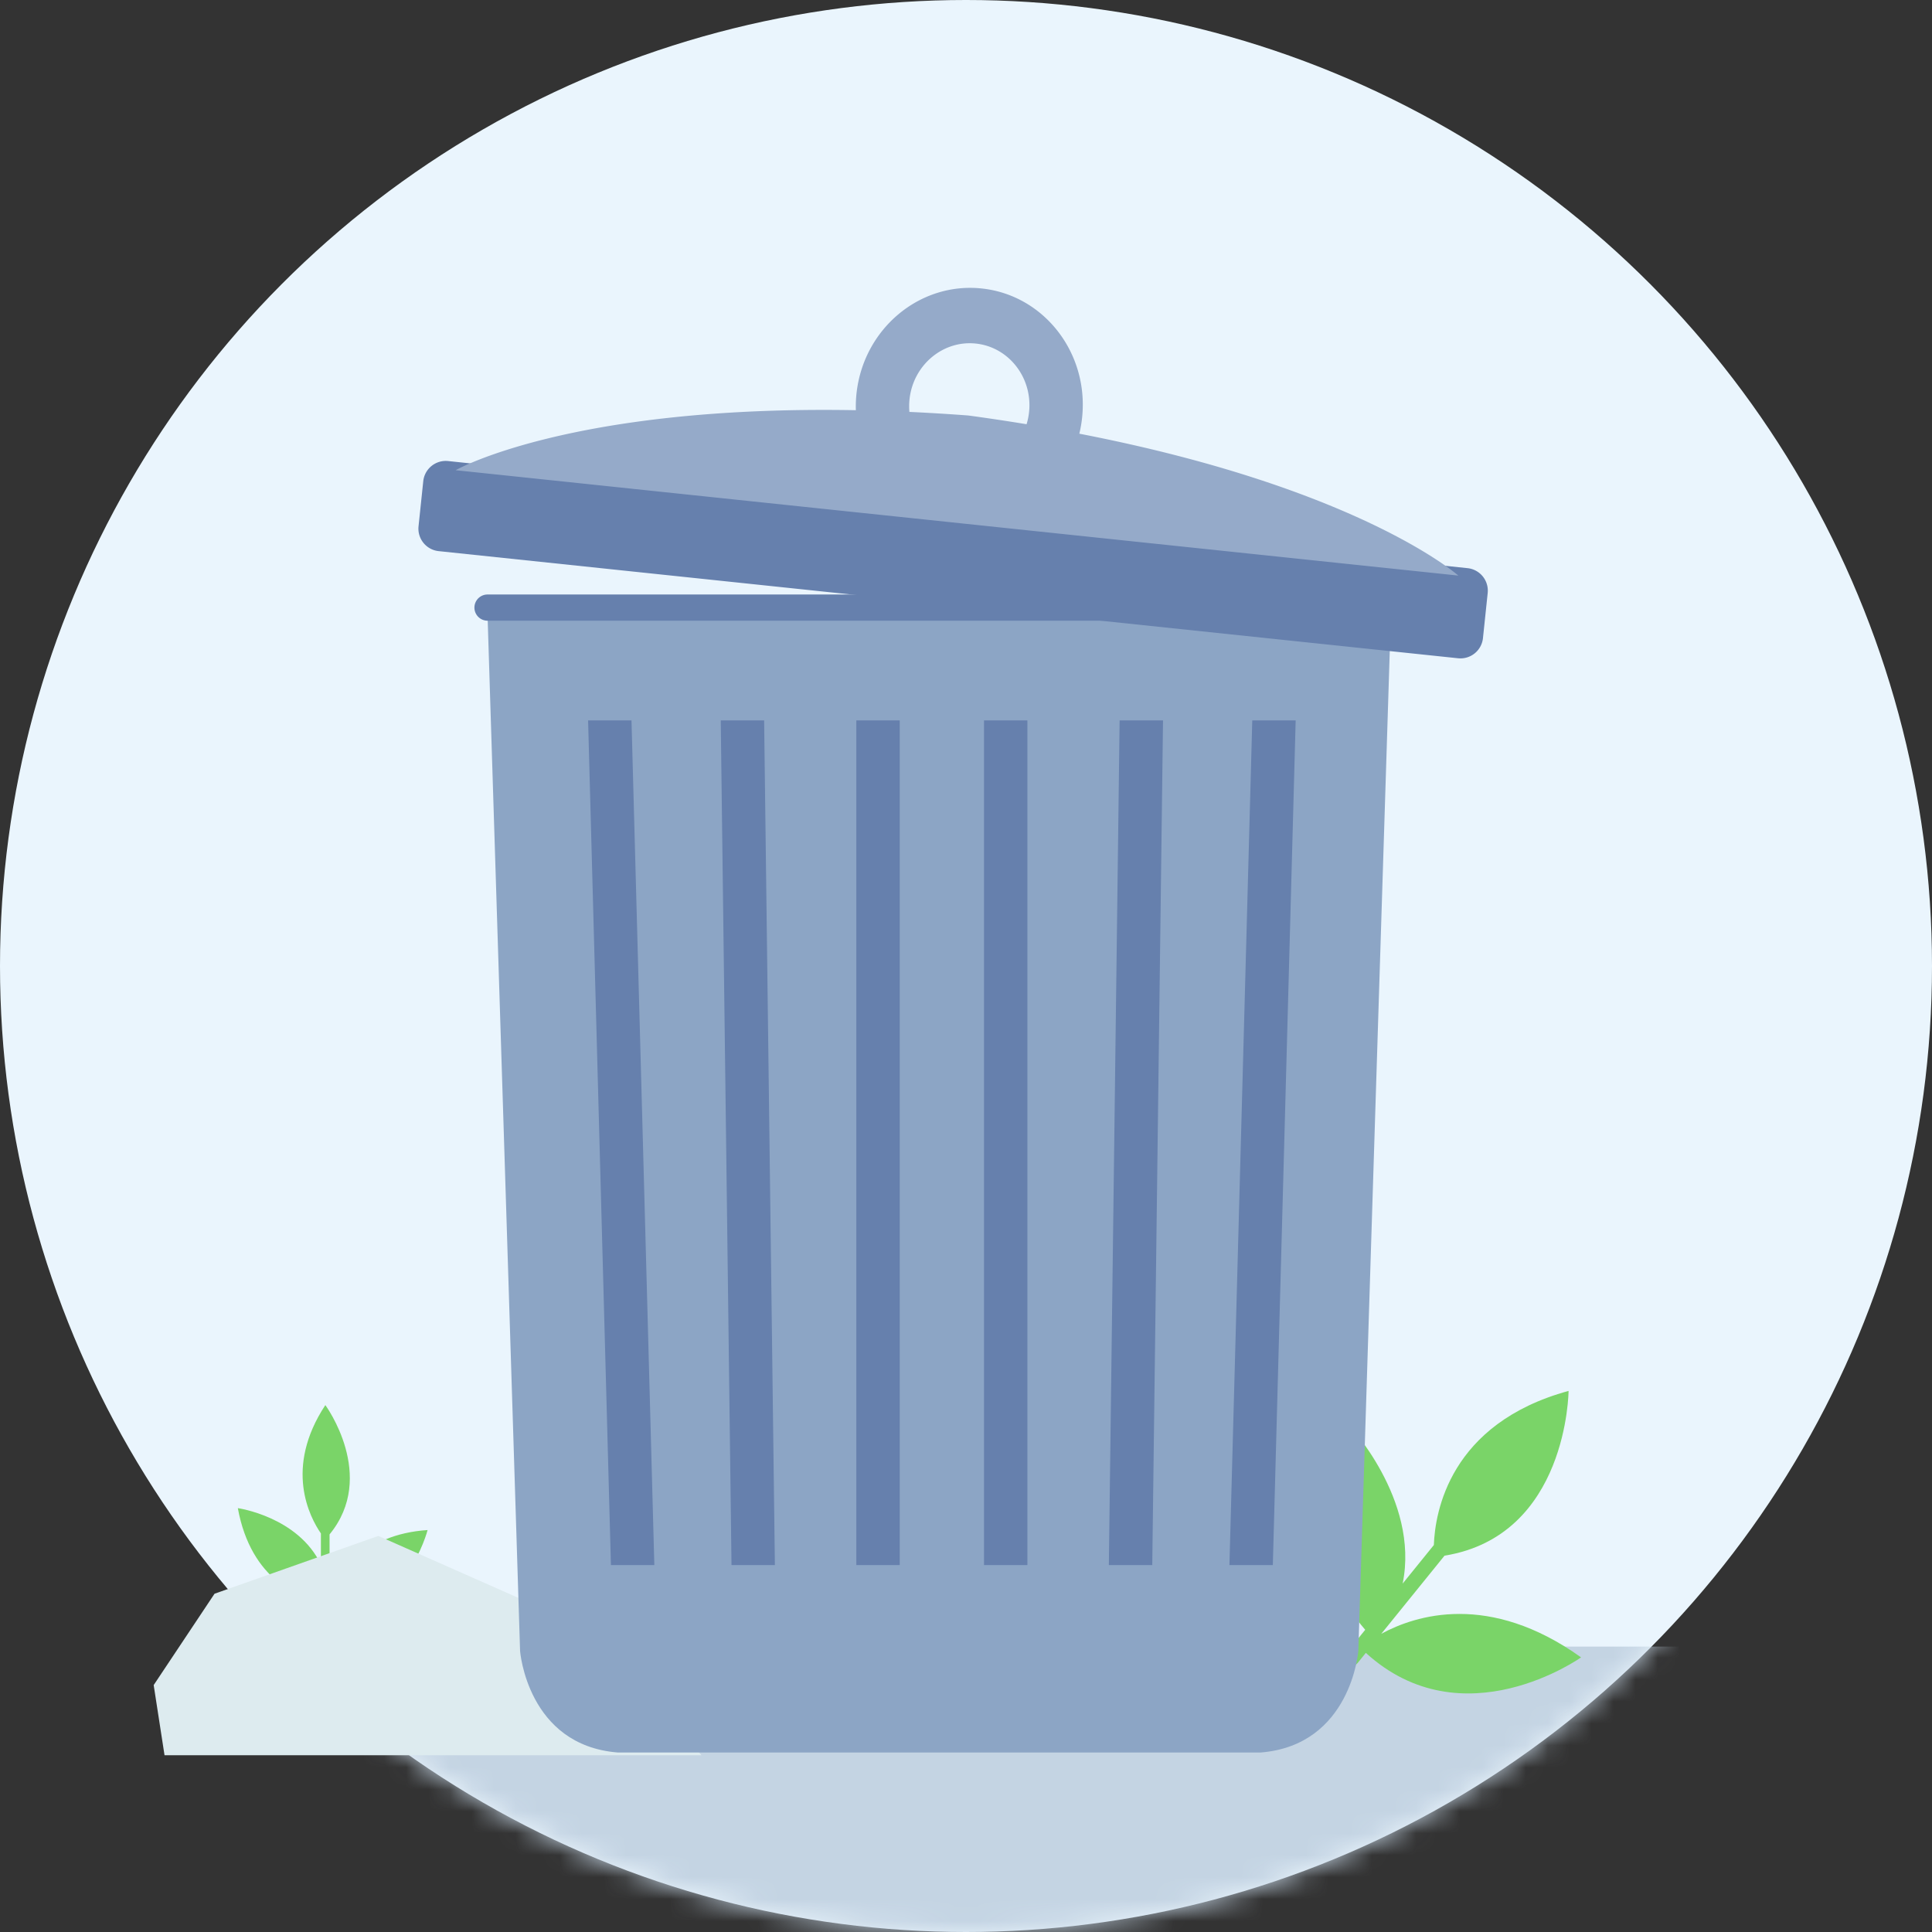 <svg xmlns="http://www.w3.org/2000/svg" xmlns:xlink="http://www.w3.org/1999/xlink" width="88" height="88" viewBox="0 0 88 88">
    <rect x="0" y="0" width="88" height="88" fill="#333333" stroke="none"/>
    <defs>
        <circle id="a" cx="44" cy="44" r="44"/>
    </defs>
    <g fill="none" fill-rule="evenodd">
        <g>
            <mask id="b" fill="#fff">
                <use xlink:href="#a"/>
            </mask>
            <use fill="#EAF5FD" xlink:href="#a"/>
            <path fill="#C4D4E3" d="M-3 75h88v21H-3z" mask="url(#b)"/>
        </g>
        <path fill="#7AD468" d="M14.617 71.262v-1.417c-.511-.74-1.69-2.975.202-5.845 0 0 2.377 3.23.192 5.89v2.871c.391-1.029 1.502-2.874 4.465-3.069 0 0-1.021 3.992-4.465 3.771v.375c-.006.13-.058.154-.104.18-.118.064-.282-.033-.29-.18v-.877c-.919-.175-3.176-.943-3.784-4.267 0 0 2.743.385 3.784 2.568z"/>
        <path fill="#DDEBEF" d="M7 76.753l2.772-4.161 7.46-2.633 9.779 4.327 4.94 5.662H7.494z"/>
        <path fill="#7AD468" d="M63.889 72.13l1.421-1.756c.053-1.476.704-5.532 6.136-7.02 0 0-.034 6.596-5.65 7.505l-2.88 3.558c1.56-.848 4.909-1.921 9.1 1.074 0 0-5.38 3.83-9.804-.205l-.376.464c-.14.155-.234.127-.32.109-.224-.048-.35-.348-.21-.539l.878-1.085c-1.063-1.222-3.337-4.638-.823-9.42 0 0 3.314 3.473 2.528 7.315z"/>
        <path fill="#8CA5C5" d="M57.424 79.824H28.135c-4.117-.33-4.446-4.622-4.446-4.622L22.206 28h41.148L61.87 75.202s-.329 4.291-4.447 4.622z"/>
        <path fill="#6680AD" d="M67.762 27.012a1.03 1.03 0 0 0-.916-1.133L20.411 21a1.031 1.031 0 0 0-1.132.918l-.215 2.052c-.06.566.35 1.073.916 1.133l46.435 4.88a1.03 1.03 0 0 0 1.132-.918l.215-2.052z"/>
        <path fill="#95AAC9" d="M66.425 26.217l-45.672-4.8s5.223-2.97 18.23-2.733a5.59 5.59 0 0 1 .028-.746c.31-2.947 2.864-5.097 5.7-4.799 2.837.298 4.888 2.932 4.578 5.88a5.59 5.59 0 0 1-.127.735c12.762 2.472 17.256 6.457 17.263 6.463zm-19.666-6.894a2.92 2.92 0 0 0 .114-.559c.164-1.561-.923-2.957-2.426-3.115-1.502-.158-2.856.982-3.02 2.543-.02.193-.021.385-.005.57.863.04 1.757.094 2.681.163l.098.013c.883.121 1.736.25 2.558.385z"/>
        <path fill="#6680AD" d="M29.804 71.288h-1.977l-1.04-38.475h1.977l1.04 38.475zm5.492 0h-1.977l-.49-38.475h1.976l.49 38.475zm3.71 0h1.976V32.813h-1.977v38.475zm20.01-38.475l-1.04 38.475h-1.977l1.04-38.475h1.976zm-6.042 0l-.49 38.475h-1.977l.49-38.475h1.977zM44.82 71.288h1.976V32.813h-1.976v38.475zM22.206 28.272a.596.596 0 0 1 0-1.193h41.143a.596.596 0 0 1 0 1.193H22.206z"/>
    </g>
</svg>
